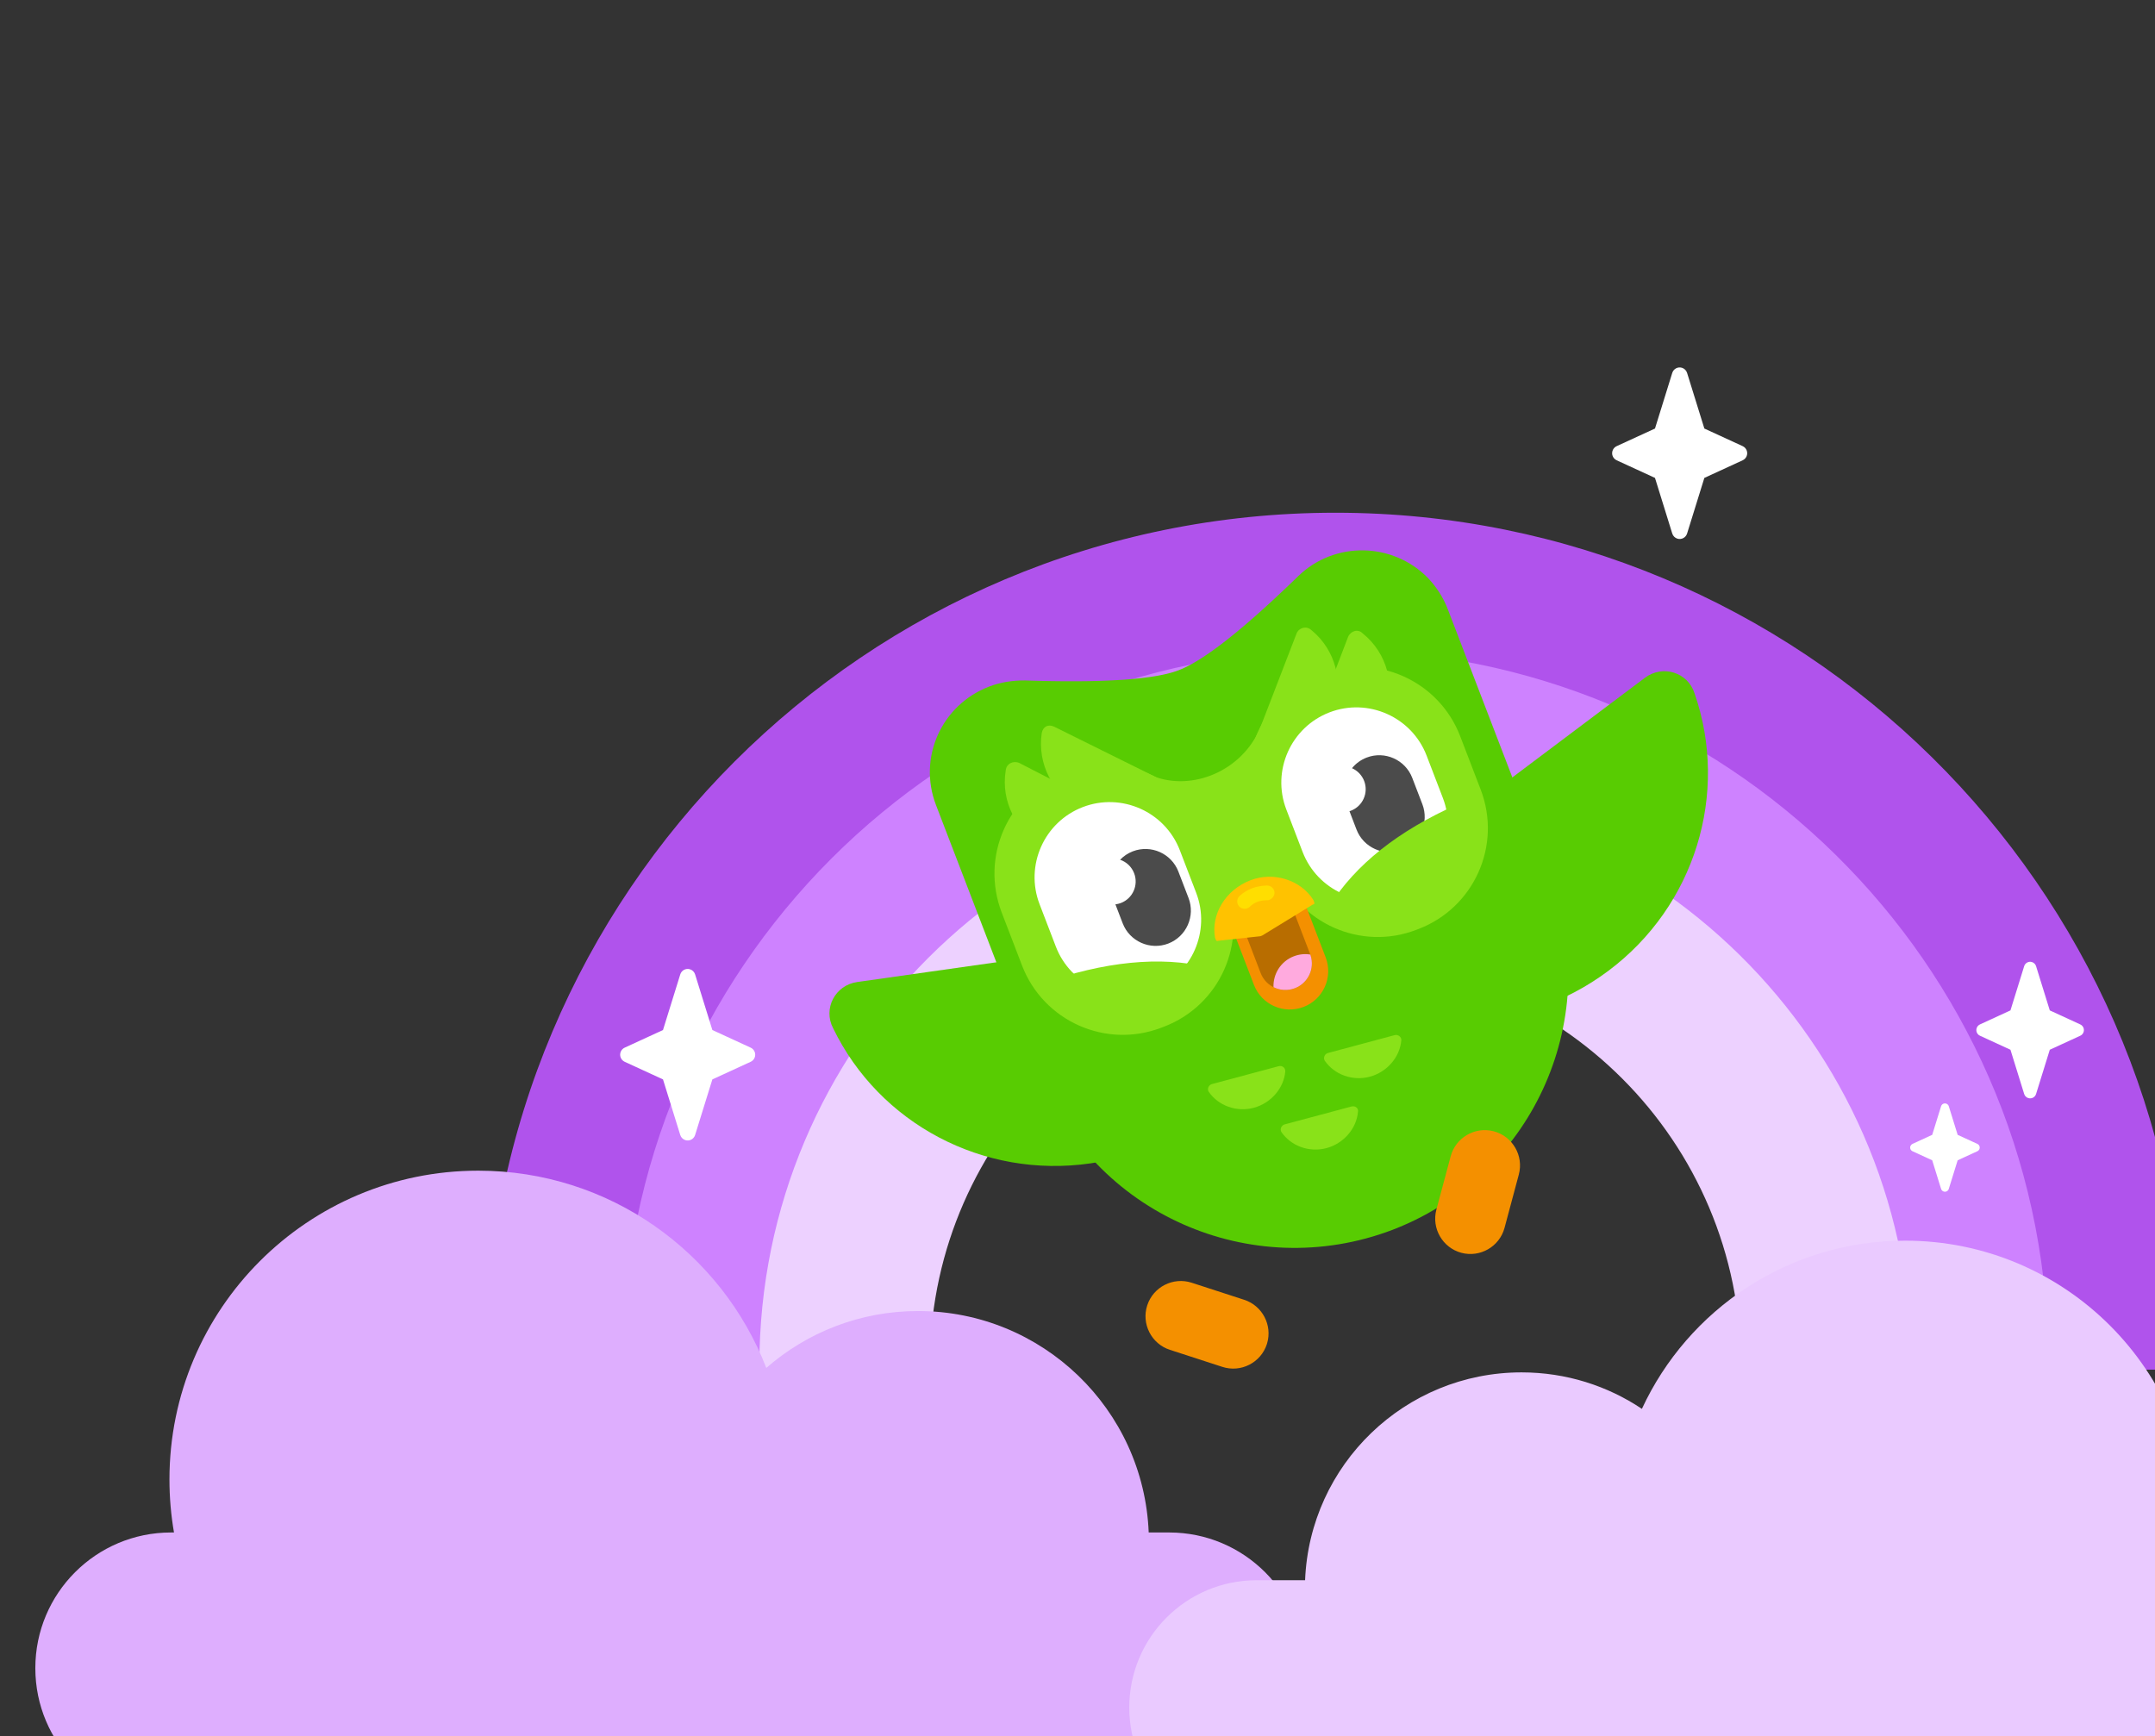 <svg width="278" height="224" viewBox="0 0 278 224" fill="none" xmlns="http://www.w3.org/2000/svg"><rect x="0" y="0" width="278" height="224" fill="#333333" stroke="none"/><g clip-path="url(#clip0_5614_54683)"><path d="M62.639 175.78C62.639 115.231 111.723 66.146 172.272 66.146C232.216 66.146 280.923 114.254 281.891 173.967L281.906 175.78V176.695H259.92V175.78C259.92 127.373 220.679 88.132 172.272 88.132C124.35 88.132 85.411 126.592 84.637 174.33L84.625 175.78V176.695H62.639V175.78Z" fill="#B053EC"/><path d="M80.3 175.808C80.3 125.014 121.477 83.837 172.271 83.837C222.558 83.837 263.418 124.194 264.23 174.287L264.242 175.808V176.559H242.256V175.808C242.256 137.156 210.923 105.823 172.271 105.823C134.006 105.823 102.914 136.533 102.296 174.651L102.286 175.808V176.559H80.3V175.808Z" fill="#CE82FF"/><path d="M97.962 176.139C97.962 135.1 131.231 101.831 172.271 101.831C212.9 101.831 245.913 134.437 246.569 174.91L246.579 176.139V176.726H224.593V176.139C224.593 147.242 201.167 123.817 172.271 123.817C143.663 123.817 120.418 146.776 119.956 175.274L119.949 176.139V176.726H97.962V176.139Z" fill="#EDD1FF"/><path fill-rule="evenodd" clip-rule="evenodd" d="M61.696 151.025C39.695 151.025 21.86 168.86 21.86 190.861C21.86 193.193 22.061 195.479 22.445 197.702L22.061 197.701C12.394 197.701 4.558 205.538 4.558 215.205C4.558 224.872 12.394 232.709 22.061 232.709H150.824C160.491 232.709 168.328 224.872 168.328 215.205C168.328 205.538 160.491 197.701 150.824 197.701L148.185 197.701C147.551 181.816 134.473 169.132 118.432 169.132C110.937 169.132 104.088 171.902 98.854 176.473C93.085 161.583 78.624 151.025 61.696 151.025Z" fill="#DEAEFE"/><path fill-rule="evenodd" clip-rule="evenodd" d="M245.757 160.053C230.71 160.053 217.74 168.941 211.809 181.753C207.369 178.781 202.029 177.047 196.284 177.047C181.229 177.047 168.955 188.951 168.36 203.86L162.107 203.86C153.034 203.86 145.679 211.215 145.679 220.288C145.679 229.361 153.034 236.716 162.107 236.716H282.955C292.028 236.716 299.383 229.361 299.383 220.288C299.383 211.215 292.028 203.86 282.955 203.86L282.595 203.861C282.956 201.775 283.144 199.63 283.144 197.44C283.144 176.792 266.405 160.053 245.757 160.053Z" fill="#EACAFF"/><path fill-rule="evenodd" clip-rule="evenodd" d="M262.657 124.641L264.428 130.349L268.362 132.158C268.764 132.343 268.941 132.82 268.755 133.222C268.675 133.396 268.536 133.536 268.362 133.616L264.428 135.425L262.657 141.133C262.525 141.556 262.076 141.793 261.653 141.661C261.4 141.583 261.203 141.385 261.124 141.133L259.353 135.425L255.419 133.616C255.017 133.431 254.841 132.954 255.026 132.552C255.106 132.378 255.245 132.238 255.419 132.158L259.353 130.349L261.124 124.641C261.256 124.218 261.705 123.982 262.128 124.113C262.381 124.191 262.578 124.389 262.657 124.641Z" fill="white"/><path fill-rule="evenodd" clip-rule="evenodd" d="M89.67 125.706L91.897 132.881L96.841 135.155C97.344 135.386 97.564 135.981 97.333 136.485C97.233 136.702 97.059 136.877 96.841 136.977L91.897 139.25L89.67 146.425C89.506 146.954 88.944 147.25 88.415 147.086C88.1 146.988 87.853 146.741 87.755 146.425L85.528 139.25L80.584 136.977C80.081 136.745 79.861 136.15 80.092 135.647C80.192 135.429 80.367 135.255 80.584 135.155L85.528 132.881L87.755 125.706C87.919 125.177 88.481 124.881 89.01 125.045C89.325 125.143 89.572 125.39 89.67 125.706Z" fill="white"/><path fill-rule="evenodd" clip-rule="evenodd" d="M217.639 48.109L219.866 55.284L224.81 57.557C225.313 57.789 225.533 58.384 225.302 58.887C225.202 59.105 225.027 59.279 224.81 59.38L219.866 61.653L217.639 68.828C217.475 69.357 216.913 69.653 216.384 69.489C216.069 69.391 215.822 69.144 215.724 68.828L213.497 61.653L208.553 59.38C208.05 59.148 207.829 58.553 208.061 58.05C208.161 57.832 208.335 57.657 208.553 57.557L213.497 55.284L215.724 48.109C215.888 47.58 216.45 47.284 216.979 47.448C217.294 47.546 217.541 47.793 217.639 48.109Z" fill="white"/><path fill-rule="evenodd" clip-rule="evenodd" d="M251.399 142.715L252.543 146.402L255.084 147.57C255.346 147.69 255.46 148 255.34 148.262C255.288 148.375 255.197 148.466 255.084 148.518L252.543 149.686L251.399 153.373C251.314 153.648 251.022 153.802 250.747 153.716C250.583 153.665 250.454 153.537 250.403 153.373L249.259 149.686L246.718 148.518C246.457 148.397 246.342 148.088 246.462 147.826C246.514 147.713 246.605 147.622 246.718 147.57L249.259 146.402L250.403 142.715C250.489 142.44 250.781 142.286 251.056 142.372C251.22 142.423 251.348 142.551 251.399 142.715Z" fill="white"/><path d="M110.578 126.689L163.092 119.236C165.927 118.834 168.267 121.282 167.825 124.092C165.468 137.511 154.519 148.073 140.675 150.083C126.831 152.093 113.429 144.935 107.479 132.657C106.141 130.114 107.743 127.091 110.578 126.689Z" fill="#58CC02"/><path d="M212.197 87.441L169.794 119.304C167.506 121.024 167.582 124.41 169.881 126.084C181.036 133.906 196.247 133.633 207.457 125.265C218.667 116.897 223.083 102.359 218.608 89.469C217.757 86.726 214.485 85.72 212.197 87.441Z" fill="#58CC02"/><path fill-rule="evenodd" clip-rule="evenodd" d="M132.234 87.784L132.83 87.803V87.803L133.71 87.827V87.827L134.572 87.847V87.847L135.415 87.864V87.864L135.967 87.872V87.872L136.51 87.879V87.879L137.046 87.884V87.884L137.834 87.888V87.888L138.604 87.888V87.888L139.355 87.884V87.884L139.846 87.879V87.879L140.328 87.873V87.873L140.803 87.864V87.864L141.269 87.853V87.853L141.727 87.841V87.841L142.177 87.827V87.827L142.619 87.811V87.811L143.052 87.793V87.793L143.478 87.773V87.773L144.101 87.74V87.74L144.505 87.716V87.716L144.902 87.69V87.69L145.291 87.662V87.662L145.671 87.632V87.632L146.044 87.6V87.6L146.408 87.566V87.566L146.764 87.53V87.53L147.111 87.493V87.493L147.451 87.454V87.454L147.782 87.412V87.412L148.105 87.369V87.369L148.42 87.324V87.324L148.727 87.277V87.277L149.026 87.228V87.228L149.316 87.178V87.178L149.598 87.125C149.645 87.116 149.691 87.107 149.736 87.098L150.006 87.043V87.043L150.268 86.985V86.985L150.522 86.926V86.926L150.767 86.865V86.865L151.004 86.802V86.802L151.233 86.737C151.533 86.649 151.811 86.555 152.067 86.457C152.323 86.359 152.592 86.243 152.872 86.109L153.085 86.005C153.228 85.934 153.374 85.858 153.524 85.778L153.75 85.654V85.654L153.981 85.523C154.02 85.501 154.059 85.478 154.098 85.455L154.336 85.314C154.376 85.29 154.417 85.266 154.457 85.242L154.702 85.091C154.743 85.065 154.785 85.039 154.826 85.013L155.078 84.852C155.12 84.825 155.163 84.797 155.205 84.769L155.464 84.598C155.508 84.569 155.551 84.54 155.595 84.51L155.861 84.329V84.329L156.131 84.141V84.141L156.406 83.947C156.452 83.914 156.499 83.88 156.545 83.847L156.827 83.642C156.875 83.608 156.922 83.573 156.97 83.537L157.259 83.322V83.322L157.553 83.101V83.101L157.851 82.872V82.872L158.154 82.637V82.637L158.461 82.395V82.395L158.774 82.146V82.146L159.091 81.891V81.891L159.412 81.628V81.628L159.739 81.359V81.359L160.07 81.083V81.083L160.405 80.8V80.8L160.746 80.51V80.51L161.091 80.213V80.213L161.441 79.91V79.91L161.796 79.6V79.6L162.155 79.283V79.283L162.703 78.794C162.764 78.739 162.826 78.683 162.888 78.628L163.45 78.119V78.119L163.831 77.771V77.771L164.411 77.236V77.236L164.803 76.87V76.87L165.401 76.31C165.468 76.246 165.535 76.183 165.603 76.119L166.01 75.733V75.733L166.629 75.141V75.141L167.259 74.534V74.534L167.472 74.328C172.152 69.777 179.694 69.919 184.246 74.6C185.32 75.741 186.195 77.101 186.762 78.578L199.972 112.992C206.897 131.033 198.044 151.253 180.185 158.443L179.641 158.657C161.394 165.591 140.971 156.549 133.976 138.326L120.742 103.85C118.402 97.755 121.437 90.94 127.593 88.576C129.071 88.009 130.605 87.774 132.234 87.784Z" fill="#58CC02"/><path d="M165.805 138.205C165.813 137.725 165.392 137.428 164.946 137.547L156.346 139.852C155.9 139.971 155.701 140.503 155.931 140.851C157.161 142.638 159.511 143.51 161.741 142.912C163.97 142.315 165.633 140.367 165.805 138.205Z" fill="#89E219"/><path d="M179.914 133.539L171.314 135.843C170.868 135.963 170.669 136.494 170.899 136.842C172.129 138.629 174.479 139.501 176.709 138.904C178.938 138.306 180.601 136.359 180.773 134.196C180.798 133.78 180.36 133.419 179.914 133.539Z" fill="#89E219"/><path d="M174.326 142.75L165.726 145.054C165.28 145.174 165.081 145.705 165.311 146.053C166.54 147.84 168.891 148.713 171.12 148.115C173.35 147.518 175.013 145.57 175.184 143.407C175.273 142.974 174.835 142.613 174.326 142.75Z" fill="#89E219"/><path d="M135.979 93.741L150.112 100.748C150.879 101.09 150.987 102.107 150.452 102.737C147.595 105.599 143.201 106.297 139.504 104.396C135.808 102.495 133.794 98.536 134.388 94.564C134.559 93.721 135.213 93.4 135.979 93.741Z" fill="#89E219"/><path fill-rule="evenodd" clip-rule="evenodd" d="M148.141 99.873L148.24 99.916C153.29 102.216 159.693 99.758 162.276 94.528C163.491 92.07 165.244 96.708 166.757 102.301L166.949 103.02C167.044 103.381 167.138 103.745 167.231 104.111L167.414 104.843C167.475 105.088 167.535 105.332 167.594 105.576L167.77 106.306V106.306L167.94 107.032V107.032L168.106 107.749V107.749L168.267 108.455V108.455L168.422 109.147V109.147L168.571 109.823V109.823L168.782 110.8V110.8L168.914 111.421V111.421L169.099 112.304V112.304L169.317 113.371V113.371L169.459 114.077V114.077L169.615 114.874V114.874L169.775 115.715V115.715L169.834 116.041V116.041L169.837 116.066V116.066L168.82 116.436V116.436L168.058 116.721V116.721L167.086 117.09V117.09L165.546 117.687V117.687L164.515 118.093V118.093L163.373 118.547V118.547L157.155 120.934V120.934L156.606 120.013V120.013L156.073 119.113C155.985 118.965 155.898 118.817 155.811 118.671L155.3 117.801V117.801L154.804 116.952C154.723 116.812 154.642 116.673 154.562 116.535L154.088 115.716V115.716L153.63 114.917V114.917L153.187 114.139V114.139L152.759 113.381V113.381L152.346 112.644C152.21 112.401 152.078 112.162 151.948 111.927L151.565 111.23V111.23L151.197 110.554C151.137 110.443 151.078 110.333 151.019 110.223L150.674 109.578V109.578L150.344 108.952C150.076 108.44 149.823 107.948 149.586 107.478L149.309 106.924C146.57 101.397 146.177 99.038 148.141 99.873V99.873Z" fill="#89E219"/><path d="M131.494 98.43L145.404 105.593C146.171 105.935 146.279 106.953 145.744 107.582C142.887 110.445 138.493 111.142 134.797 109.241C131.1 107.341 129.086 103.381 129.742 99.386C129.828 98.505 130.728 98.089 131.494 98.43Z" fill="#89E219"/><path fill-rule="evenodd" clip-rule="evenodd" d="M137.207 99.7L137.577 99.558C144.779 96.793 152.812 100.42 155.553 107.561L158.2 114.457C160.965 121.66 157.337 129.692 150.196 132.433L149.827 132.575C142.624 135.34 134.592 131.713 131.85 124.571L129.227 117.738C126.462 110.535 130.004 102.465 137.207 99.7Z" fill="#89E219"/><path d="M167.255 81.739L161.626 96.332C161.285 97.098 161.885 97.927 162.704 98.037C166.743 98.252 170.475 95.831 171.95 91.945C173.409 88.101 172.297 83.862 169.214 81.322L169.112 81.238C168.482 80.703 167.535 80.996 167.255 81.739Z" fill="#89E219"/><path d="M173.911 82.151L168.305 96.806C167.964 97.573 168.564 98.401 169.383 98.511C173.422 98.727 177.154 96.305 178.629 92.419C180.104 88.533 178.952 84.243 175.791 81.712C175.199 81.092 174.252 81.385 173.911 82.151Z" fill="#89E219"/><path fill-rule="evenodd" clip-rule="evenodd" d="M170.02 87.105L170.389 86.964C177.592 84.199 185.624 87.826 188.365 94.967L191.012 101.862C193.777 109.065 190.15 117.097 183.009 119.839L182.701 119.957C175.56 122.698 167.551 119.133 164.748 112.015L162.04 105.143C159.242 98.036 162.685 90.055 169.803 87.191L170.02 87.105V87.105Z" fill="#89E219"/><path fill-rule="evenodd" clip-rule="evenodd" d="M158.271 117.96L167.522 114.409L171.012 123.501C171.993 126.056 170.717 128.922 168.162 129.902C165.608 130.883 162.742 129.607 161.761 127.052L158.271 117.96Z" fill="#F49000"/><path fill-rule="evenodd" clip-rule="evenodd" d="M162.511 115.689C164.273 115.013 166.249 115.893 166.925 117.654L169.007 123.078C169.684 124.839 168.804 126.816 167.042 127.492C165.28 128.169 163.303 127.289 162.627 125.527L160.545 120.104C159.869 118.342 160.749 116.365 162.511 115.689Z" fill="#B86D00"/><path fill-rule="evenodd" clip-rule="evenodd" d="M166.914 123.364C167.615 123.095 168.343 123.031 169.034 123.143L169.067 123.238C169.63 124.957 168.751 126.834 167.043 127.489C166.109 127.848 165.114 127.769 164.285 127.353C164.218 125.646 165.231 124.01 166.914 123.364Z" fill="#FFAADE"/><path d="M161.314 113.559C164.331 112.401 167.805 113.54 169.423 116.098L169.518 116.344C169.589 116.529 169.574 116.675 169.366 116.685L162.835 120.685L162.589 120.78V120.78L157.175 121.364C156.99 121.435 156.905 121.397 156.834 121.213L156.74 120.966C156.207 117.921 158.112 114.788 161.314 113.559Z" fill="#FFC200"/><path d="M163.767 116.08L163.683 116.111C163.607 116.137 163.545 116.148 163.435 116.137C162.517 116.136 161.778 116.42 161.219 116.988C160.797 117.362 160.21 117.304 159.86 116.944C159.486 116.523 159.543 115.936 159.903 115.585C160.846 114.729 162.016 114.28 163.413 114.238C163.976 114.234 164.411 114.632 164.416 115.195C164.411 115.551 164.136 115.939 163.767 116.08Z" fill="#FFDE00"/><path fill-rule="evenodd" clip-rule="evenodd" d="M139.682 104.12C144.668 102.206 150.291 104.71 152.205 109.696L154.309 115.175C156.204 120.112 153.769 125.673 148.882 127.641L148.733 127.699C143.746 129.613 138.123 127.11 136.209 122.123L134.106 116.644C132.191 111.657 134.695 106.035 139.682 104.12Z" fill="white"/><path fill-rule="evenodd" clip-rule="evenodd" d="M146.138 109.826C148.478 108.928 151.119 110.104 152.017 112.444L153.324 115.847C154.222 118.186 153.046 120.828 150.706 121.726C148.367 122.624 145.725 121.448 144.827 119.108L143.891 116.668C144.128 116.64 144.366 116.581 144.6 116.492C146.13 115.904 146.894 114.188 146.307 112.658C145.979 111.804 145.3 111.188 144.497 110.913C144.945 110.448 145.498 110.072 146.138 109.826Z" fill="#4B4B4B"/><path fill-rule="evenodd" clip-rule="evenodd" d="M171.511 91.9C176.498 89.985 182.121 92.489 184.035 97.476L186.138 102.955C188.033 107.892 185.599 113.452 180.711 115.42L180.562 115.479C175.576 117.393 169.953 114.889 168.039 109.903L165.935 104.423C164.021 99.437 166.525 93.814 171.511 91.9Z" fill="white"/><path fill-rule="evenodd" clip-rule="evenodd" d="M176.304 97.731C178.643 96.833 181.284 98.009 182.183 100.349L183.489 103.752C184.387 106.092 183.211 108.733 180.871 109.631C178.532 110.529 175.89 109.353 174.992 107.014L174.085 104.651C174.148 104.632 174.21 104.61 174.272 104.586C175.803 103.999 176.567 102.282 175.98 100.752C175.685 99.985 175.107 99.411 174.411 99.102C174.896 98.507 175.537 98.025 176.304 97.731Z" fill="#4B4B4B"/><path fill-rule="evenodd" clip-rule="evenodd" d="M171.53 116.85C174.854 111.549 180.354 107.187 188.029 103.764C188.971 103.652 189.418 104.35 189.371 105.857L189.363 106.038C189.361 106.069 189.359 106.1 189.357 106.131L189.343 106.324V106.324L189.323 106.523C189.312 106.625 189.3 106.729 189.286 106.837L189.255 107.055V107.055L189.22 107.281V107.281L189.18 107.514V107.514L189.136 107.755V107.755L189.087 108.003C189.078 108.045 189.07 108.088 189.061 108.13L188.994 108.437L188.922 108.755L188.843 109.082L188.757 109.421C188.743 109.478 188.728 109.536 188.712 109.594L188.617 109.947L188.516 110.312L188.408 110.686L188.295 111.071L188.143 111.567V111.567L187.982 112.079L187.914 112.289V112.289L187.703 112.933V112.933L187.554 113.375L187.399 113.828L187.237 114.291L187.069 114.764L186.895 115.248L186.714 115.742L186.621 115.993V115.993L176.733 119.789L171.53 116.85Z" fill="#89E219"/><path fill-rule="evenodd" clip-rule="evenodd" d="M156.906 125.066C150.889 123.351 143.883 123.789 135.888 126.382C135.05 126.974 135.277 127.71 136.571 128.588L136.725 128.69C136.752 128.707 136.778 128.724 136.806 128.741L136.974 128.845C137.003 128.862 137.032 128.88 137.062 128.897L137.244 129.003V129.003L137.458 129.122L137.569 129.182V129.182L137.8 129.304L137.921 129.365V129.365L138.169 129.489L138.43 129.614V129.614L138.702 129.741L138.986 129.869C139.034 129.891 139.083 129.912 139.132 129.934L139.434 130.065L139.747 130.197L140.072 130.331L140.408 130.466L140.756 130.603L141.116 130.742L141.488 130.882L142.067 131.095V131.095L142.468 131.239L142.88 131.385L143.305 131.532L143.74 131.68L144.188 131.831L144.647 131.983L145.118 132.136L155.006 128.34L156.906 125.066Z" fill="#89E219"/><path fill-rule="evenodd" clip-rule="evenodd" d="M147.995 168.403C148.769 166.019 151.346 164.707 153.729 165.481L160.503 167.682C162.853 168.446 164.162 170.961 163.456 173.315L163.425 173.416C162.65 175.8 160.074 177.112 157.691 176.338L150.917 174.137C148.533 173.362 147.221 170.786 147.995 168.403Z" fill="#F49000"/><path fill-rule="evenodd" clip-rule="evenodd" d="M188.515 161.62C186.095 160.971 184.649 158.467 185.298 156.047L187.141 149.167C187.781 146.779 190.225 145.34 192.615 145.924L192.714 145.949C195.135 146.598 196.581 149.102 195.932 151.522L194.089 158.402C193.44 160.823 190.936 162.268 188.515 161.62Z" fill="#F49000"/></g><defs><clipPath id="clip0_5614_54683"><rect width="278" height="224" fill="white"/></clipPath></defs></svg>